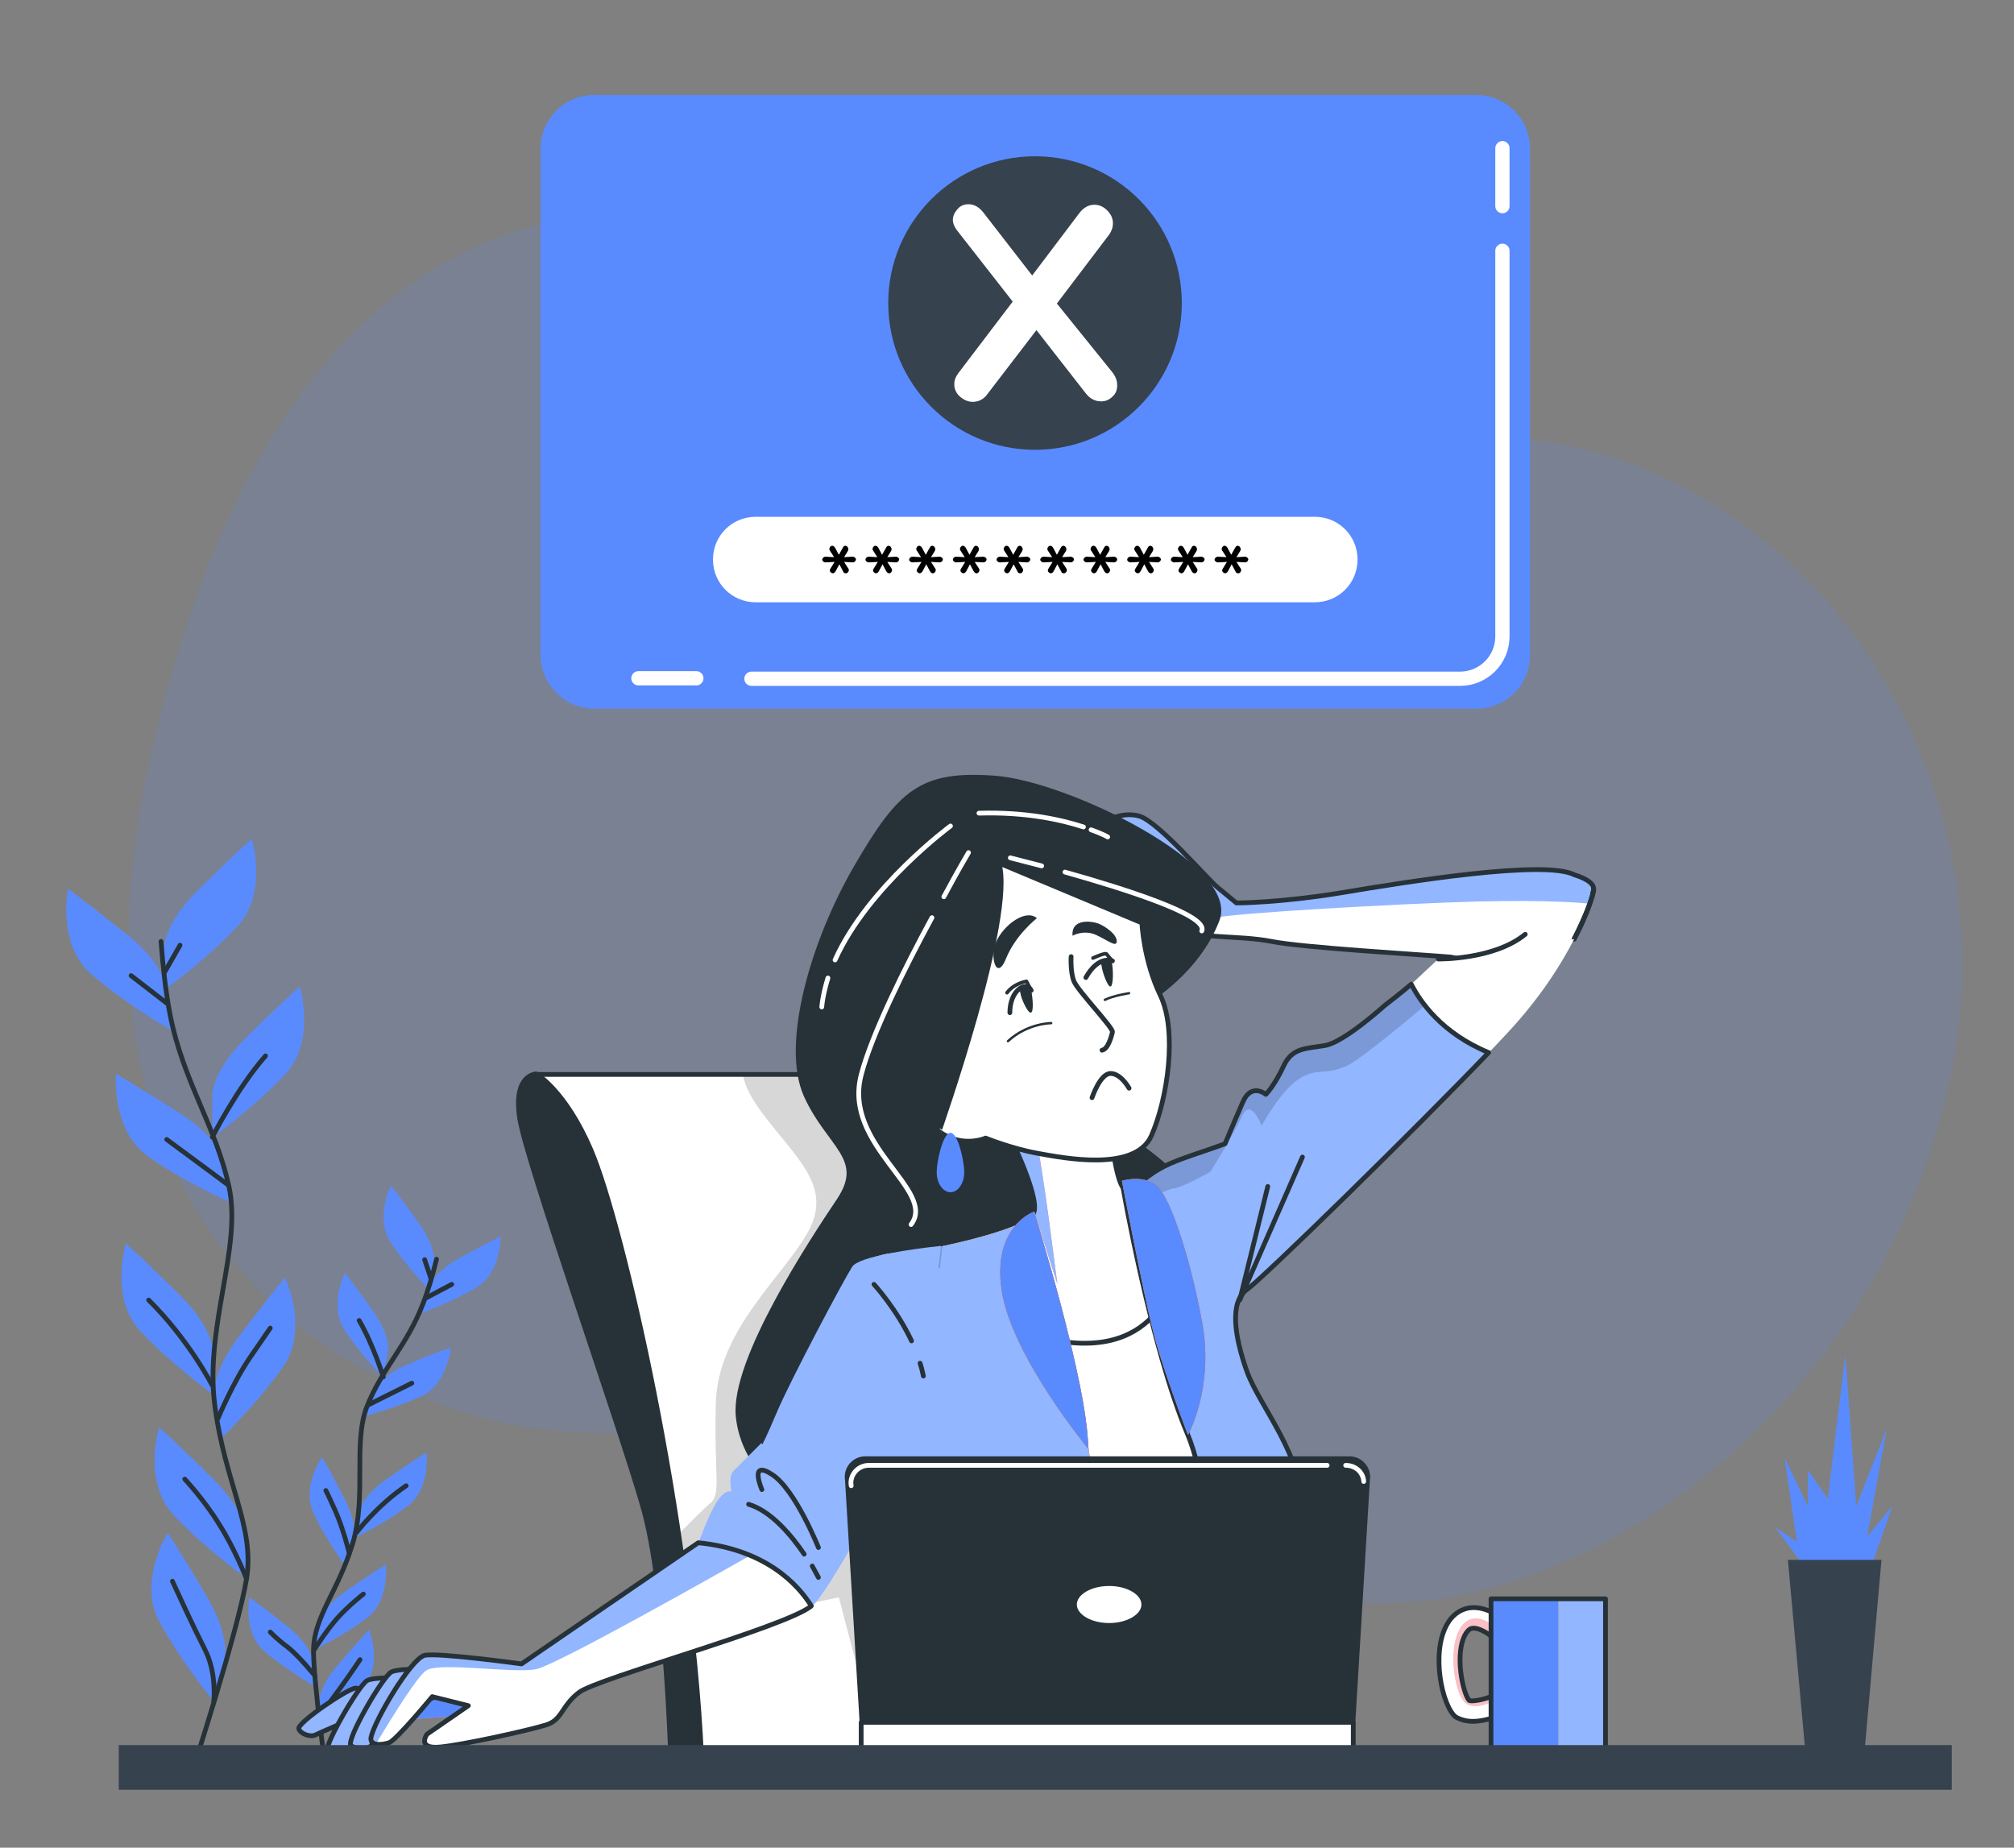 <?xml version="1.0" encoding="utf-8"?>
<!-- Generator: Adobe Illustrator 23.0.1, SVG Export Plug-In . SVG Version: 6.00 Build 0)  -->
<svg version="1.1" id="Layer_1" xmlns="http://www.w3.org/2000/svg" xmlns:xlink="http://www.w3.org/1999/xlink" x="0px" y="0px"
	 viewBox="0 0 424 389" style="enable-background:new 0 0 424 389;" xml:space="preserve">
<rect x="0" y="0" width="424" height="389" fill="#808080" stroke="none"/>
<style type="text/css">
	.st0{opacity:0.7;}
	.st1{opacity:0.2;fill:#598BFF;}
	.st2{fill:#598BFF;}
	.st3{fill:none;stroke:#263238;stroke-linecap:round;stroke-linejoin:round;stroke-miterlimit:10;}
	.st4{fill:#36424E;}
	.st5{fill:#FFFFFF;}
	.st6{clip-path:url(#SVGID_2_);fill:#92B6FF;}
	.st7{fill:none;}
	.st8{opacity:0.16;clip-path:url(#SVGID_4_);enable-background:new    ;}
	.st9{fill:#263238;stroke:#263238;stroke-linecap:round;stroke-linejoin:round;stroke-miterlimit:10;}
	.st10{fill:none;stroke:#FFFFFF;stroke-linecap:round;stroke-linejoin:round;stroke-miterlimit:10;}
	.st11{fill:#C6FF00;}
	.st12{opacity:0.5;}
	.st13{fill:#FFFFFF;stroke:#263238;stroke-linecap:round;stroke-linejoin:round;stroke-miterlimit:10;}
	.st14{clip-path:url(#SVGID_6_);fill:#F2818A;}
	.st15{clip-path:url(#SVGID_8_);fill:#92B6FF;}
	.st16{fill:#92B6FF;}
	.st17{opacity:0.16;clip-path:url(#SVGID_10_);enable-background:new    ;}
	.st18{fill:#ED6F2D;}
	.st19{opacity:0.16;clip-path:url(#SVGID_12_);fill:#ED6F2D;enable-background:new    ;}
	.st20{fill:#F99746;}
	.st21{opacity:0.16;clip-path:url(#SVGID_16_);fill:#F99746;enable-background:new    ;}
	.st22{opacity:0.16;clip-path:url(#SVGID_19_);fill:#ED6F2D;enable-background:new    ;}
	.st23{fill:#F2818A;}
	.st24{clip-path:url(#SVGID_21_);fill:#F2818A;}
	.st25{clip-path:url(#SVGID_23_);fill:#F2818A;}
	.st26{clip-path:url(#SVGID_25_);fill:#F2818A;}
	.st27{clip-path:url(#SVGID_27_);fill:#F2818A;}
	.st28{opacity:0.16;enable-background:new    ;}
	.st29{clip-path:url(#SVGID_30_);fill:#F2818A;}
	.st30{clip-path:url(#SVGID_32_);fill:#92B6FF;}
	.st31{display:none;clip-path:url(#SVGID_34_);fill:#C6FF00;}
	.st32{opacity:0.5;clip-path:url(#SVGID_36_);fill:#FFFFFF;enable-background:new    ;}
	.st33{fill:none;stroke:#263238;stroke-width:0.5;stroke-linecap:round;stroke-linejoin:round;stroke-miterlimit:10;}
	.st34{fill:#263238;}
	.st35{fill:none;stroke:#263238;stroke-width:0.75;stroke-linecap:round;stroke-linejoin:round;stroke-miterlimit:10;}
	.st36{clip-path:url(#SVGID_38_);fill:#F2818A;}
	.st37{opacity:0.5;clip-path:url(#SVGID_41_);fill:#FFFFFF;enable-background:new    ;}
	.st38{clip-path:url(#SVGID_43_);fill:#F99746;}
	.st39{clip-path:url(#SVGID_45_);fill:#92B6FF;}
	.st40{fill:none;stroke:#FFFFFF;stroke-width:3;stroke-linecap:round;stroke-linejoin:round;stroke-miterlimit:10;}
</style>
<g>
	<g id="Background_Simple" class="st0">
		<path class="st1" d="M27.4,208.8c-2-26.6,4.2-54.3,12.5-79C52.1,93,76,55.3,116.2,46.6c23.2-5,46.8,0.4,66.6,12.9
			c19.1,12.1,34,27.7,57.5,30.7c23.8,3.1,48.2,1.8,72.1,1.8c61.4,0,111.3,64.5,98.8,131.8C398.7,291,340,337.6,290.1,337.6
			c-44.8,0-81.7-26.9-124.2-34.1c-21.1-3.6-42.3,0.7-63.2-4.7c-24.3-6.2-47.1-21.1-60.5-42.6C33.1,241.6,28.6,225.4,27.4,208.8z"/>
	</g>
	<path class="st2" d="M34.6,199.4c0,0,0-5,7-11.9c7-7,11.4-10.9,11.4-10.9s3.5,11.4-3,18.4s-15.4,13.4-15.4,13.4V199.4z"/>
	<path class="st2" d="M44.7,230.5c0,0,0-5,7-11.9c7-7,11.4-10.9,11.4-10.9s3.5,11.4-3,18.4s-15.4,13.4-15.4,13.4
		S44.7,230.5,44.7,230.5z"/>
	<path class="st2" d="M35,207.9c0,0-0.5-4.9-8.2-11.1c-7.7-6.2-12.5-9.7-12.5-9.7s-2.3,11.7,4.9,18S36,216.8,36,216.8L35,207.9z"/>
	<path class="st2" d="M47.2,244.6c0,0-1-4.9-9.3-10.2s-13.5-8.3-13.5-8.3s-1,11.9,6.8,17.4s17.9,9.9,17.9,9.9L47.2,244.6z"/>
	<path class="st2" d="M44.9,284.6c0,0,0-5-7-11.9c-7-7-11.4-10.9-11.4-10.9s-3.5,11.4,3,18.4s15.4,13.4,15.4,13.4V284.6z"/>
	<path class="st2" d="M45,294.3c0,0-0.7-4.9,5.2-12.8S60,269,60,269s5.1,10.8-0.3,18.6c-5.4,7.8-13.4,15.5-13.4,15.5L45,294.3z"/>
	<path class="st2" d="M51.9,323.3c0,0,0-5-7-11.9c-7-7-11.4-10.9-11.4-10.9s-3.5,11.4,3,18.4s15.4,13.4,15.4,13.4V323.3z"/>
	<path class="st2" d="M47.3,349.5c0,0,1.3-4.8-3.7-13.3s-8.3-13.5-8.3-13.5s-6.3,10.2-1.8,18.6S45,358.2,45,358.2L47.3,349.5z"/>
	<path class="st3" d="M33.9,198.2c0.4,5.3,1,10.8,1.9,15.4c2.8,14.2,9.6,23.4,12.4,36.2c2.8,12.8-5.1,29.4-3,45.9s8.5,25.7,6.7,36.7
		s-11.5,40.8-11.5,40.8"/>
	<line class="st3" x1="35.1" y1="211.2" x2="27.6" y2="205.4"/>
	<line class="st3" x1="34.7" y1="204.6" x2="37.9" y2="199"/>
	<path class="st3" d="M47.8,249.3c0,0-6.3-4.7-12.7-9.4"/>
	<path class="st3" d="M44.7,239.4c0,0,5.2-10.3,11.2-17.1"/>
	<path class="st3" d="M44.7,291.7c0,0-4.9-9.6-13.4-18"/>
	<path class="st3" d="M45.9,298.6c0,0,3.1-7.5,6.8-12.9s4.2-6.1,4.2-6.1"/>
	<path class="st3" d="M51.9,332.4c0,0-2.5-6.4-5.7-11.4c-3.1-5.1-7.3-9.6-7.3-9.6"/>
	<path class="st3" d="M45,358.2c0,0,0.7-6-1.9-11c-2.6-5.1-5.6-11.7-6.8-14.3"/>
	<path class="st2" d="M91.4,265.9c0,0,0.5-3.1-3.1-8.2s-6-8.1-6-8.1s-3.4,6.8-0.1,11.9s8.2,10.1,8.2,10.1L91.4,265.9z"/>
	<path class="st2" d="M81.7,284.3c0,0,0.5-3.1-3.1-8.2s-6-8.1-6-8.1s-3.4,6.8-0.1,11.9s8.2,10.1,8.2,10.1L81.7,284.3z"/>
	<path class="st2" d="M90.2,271.1c0,0,0.9-3,6.3-6.1c5.5-3,8.9-4.7,8.9-4.7s0.1,7.6-5,10.7c-5.2,3.1-11.8,5.5-11.8,5.5L90.2,271.1z"
		/>
	<path class="st2" d="M78.6,292.8c0,0,1.2-2.9,6.9-5.4c5.8-2.5,9.4-3.7,9.4-3.7s-0.7,7.6-6.1,10.2c-5.5,2.6-12.3,4.3-12.3,4.3
		L78.6,292.8z"/>
	<path class="st2" d="M75.7,318.1c0,0,0.5-3.1,5.7-6.7c5.1-3.6,8.4-5.6,8.4-5.6s0.9,7.6-3.9,11.2c-4.8,3.7-11.1,6.7-11.1,6.7
		L75.7,318.1z"/>
	<path class="st2" d="M74.5,324.3c0,0,1-3-1.9-8.6c-2.8-5.6-4.8-8.9-4.8-8.9s-4.4,6.2-1.8,11.7c2.5,5.5,6.7,11.2,6.7,11.2
		L74.5,324.3z"/>
	<path class="st2" d="M65.8,349.4c0,0-0.4-3.1-5.3-7s-8-6.1-8-6.1s-1.4,7.5,3.2,11.4s10.7,7.4,10.7,7.4L65.8,349.4z"/>
	<path class="st2" d="M67.1,341.7c0,0,0.5-3.1,5.7-6.7c5.1-3.6,8.4-5.6,8.4-5.6s0.9,7.6-3.9,11.2c-4.8,3.7-11.1,6.7-11.1,6.7
		L67.1,341.7z"/>
	<path class="st2" d="M67.2,358.6c0,0-0.3-3.2,3.8-7.9c4-4.8,6.7-7.6,6.7-7.6s2.8,7.1-0.9,11.8s-9.1,9.3-9.1,9.3L67.2,358.6z"/>
	<path class="st3" d="M91.9,265.1c-0.8,3.3-1.8,6.7-2.9,9.5c-3.3,8.6-8.6,13.6-11.7,21.4s0,19-3.1,29.1s-8.1,15.2-8.2,22.3
		c0,7.1,2.8,26.8,2.8,26.8"/>
	<line class="st3" x1="89.8" y1="273.2" x2="95.1" y2="270.4"/>
	<line class="st3" x1="90.7" y1="269.1" x2="89.4" y2="265.2"/>
	<path class="st3" d="M77.7,295.7c0,0,4.5-2.3,9-4.5"/>
	<path class="st3" d="M80.7,289.9c0,0-2.2-7-5.1-11.9"/>
	<path class="st3" d="M75.1,322.6c0,0,4.1-5.5,10.4-9.8"/>
	<path class="st3" d="M73.5,326.9c0,0-1.2-5-2.9-8.8c-1.7-3.8-2-4.3-2-4.3"/>
	<path class="st3" d="M66.3,352.8c0,0-3.5-4.3-5.7-6c-2.2-1.6-3.7-3.2-3.7-3.2"/>
	<path class="st3" d="M66.1,347.4c0,0,2.3-3.7,4.8-6.6c2.5-2.8,5.6-5.2,5.6-5.2"/>
	<path class="st3" d="M67.6,364.3c0,0,0.2-3.8,2.4-6.7c2.2-2.9,4.8-6.7,5.8-8.2"/>
	<polygon class="st2" points="393.1,332.2 398.4,317.1 393.1,323.5 397.2,300.8 390.8,317.1 388.5,285.3 384.8,315.5 380.6,309.5 
		380.6,317.1 375.7,306.9 378.3,324.6 373.8,321.6 381,331.4 	"/>
	<polygon class="st4" points="376.4,328.4 396.1,328.4 392.6,368 380,368 	"/>
	<g>
		<path id="XMLID_34_" class="st5" d="M331.4,197.7c2.9-5.6,4.1-9.6,4.1-10.6c0-1.8-4-2.9-4-2.9c-6.2-3.3-35.6,1.5-48.8,3.7
			c-13.2,2.2-22.4,2.2-22.4,2.2s-1.8-1.5-4-3.3c-2.2-1.8-12.5-13.9-16.5-15s-7.7,1.5-7.7,1.5s-6.6,4-5.5,4.8
			c1.1,0.7,17.2,14.7,21.3,17.2s12.5,1.5,19.8,2.9c6.3,1.3,31.9,2.8,37.8,3.3c0,0,5.9,1.8,13.2-1.1"/>
	</g>
	<g>
		<g>
			<defs>
				<path id="SVGID_1_" d="M331.4,197.7c2.9-5.6,4.1-9.6,4.1-10.6c0-1.8-4-2.9-4-2.9c-6.2-3.3-35.6,1.5-48.8,3.7
					c-13.2,2.2-22.4,2.2-22.4,2.2s-1.8-1.5-4-3.3c-2.2-1.8-12.5-13.9-16.5-15s-7.7,1.5-7.7,1.5s-6.6,4-5.5,4.8
					c1.1,0.7,17.2,14.7,21.3,17.2s12.5,1.5,19.8,2.9c6.3,1.3,31.9,2.8,37.8,3.3c0,0,5.9,1.8,13.2-1.1"/>
			</defs>
			<clipPath id="SVGID_2_">
				<use xlink:href="#SVGID_1_"  style="overflow:visible;"/>
			</clipPath>
			<path class="st6" d="M232,173.2c0,0,3.7-2.6,7.7-1.5s14.3,13.2,16.5,15s4,3.3,4,3.3s9.2,0,22.4-2.2c13.2-2.2,42.6-7,48.8-3.7
				c0,0,4,1.1,4,2.9c0,0.4-0.3,1.5-0.8,3c-0.3,0.1-0.5,0.2-0.5,0.2s-7.3-0.8-23.1-0.4c-15.8,0.4-52.4,2.5-54.8,3.4
				c-1.1,0.4-8.1-1.2-16-4c-6-4.9-13.1-11-13.8-11.4C225.4,177.3,232,173.2,232,173.2z"/>
		</g>
	</g>
	<path class="st7" d="M331.4,197.7c2.9-5.6,4.1-9.6,4.1-10.6c0-1.8-4-2.9-4-2.9c-6.2-3.3-35.6,1.5-48.8,3.7
		c-13.2,2.2-22.4,2.2-22.4,2.2s-1.8-1.5-4-3.3c-2.2-1.8-12.5-13.9-16.5-15s-7.7,1.5-7.7,1.5s-6.6,4-5.5,4.8
		c1.1,0.7,17.2,14.7,21.3,17.2s12.5,1.5,19.8,2.9c6.3,1.3,31.9,2.8,37.8,3.3c0,0,5.9,1.8,13.2-1.1"/>
	<g>
		<path id="XMLID_1_" class="st3" d="M331.4,197.7c2.9-5.6,4.1-9.6,4.1-10.6c0-1.8-4-2.9-4-2.9c-6.2-3.3-35.6,1.5-48.8,3.7
			c-13.2,2.2-22.4,2.2-22.4,2.2s-1.8-1.5-4-3.3c-2.2-1.8-12.5-13.9-16.5-15s-7.7,1.5-7.7,1.5s-6.6,4-5.5,4.8
			c1.1,0.7,17.2,14.7,21.3,17.2s12.5,1.5,19.8,2.9c6.3,1.3,31.9,2.8,37.8,3.3c0,0,5.9,1.8,13.2-1.1"/>
	</g>
	<g>
		<g>
			<path id="XMLID_33_" class="st5" d="M186.4,230.4c-1.3-2.6-4-4.2-6.9-4.2h-66.7c0,0-4.8,0-3.4,9.2s21.2,65.1,26,82
				s5.8,52.6,5.8,52.6h80C221.3,369.9,214.9,284.7,186.4,230.4z"/>
		</g>
		<g>
			<g>
				<defs>
					<path id="SVGID_3_" d="M186.4,230.4c-1.3-2.6-4-4.2-6.9-4.2h-66.7c0,0-4.8,0-3.4,9.2s21.2,65.1,26,82s5.8,52.6,5.8,52.6h80
						C221.3,369.9,214.9,284.7,186.4,230.4z"/>
				</defs>
				<clipPath id="SVGID_4_">
					<use xlink:href="#SVGID_3_"  style="overflow:visible;"/>
				</clipPath>
				<path class="st8" d="M156.4,226.2h23.1c2.9,0,5.6,1.6,6.9,4.2c28.5,54.3,34.9,139.5,34.9,139.5h-35.9l-8.8-33.6l-36.9,7.6
					c-0.3-2.8-0.6-5.7-0.9-8.5l0.8-9c0,0,7.6-8,9.9-9.9c2.4-2,0.8-5.6,1.2-21.1s14.3-26.7,19.5-36.2c5.2-9.6-2.8-15.5-9.9-25.1
					C157.7,230.6,156.7,228.1,156.4,226.2z"/>
			</g>
		</g>
		<g>
			<path id="XMLID_2_" class="st3" d="M186.4,230.4c-1.3-2.6-4-4.2-6.9-4.2h-66.7c0,0-4.8,0-3.4,9.2s21.2,65.1,26,82
				s5.8,52.6,5.8,52.6h80C221.3,369.9,214.9,284.7,186.4,230.4z"/>
		</g>
	</g>
	<path class="st9" d="M124.4,242.1c6.7,15.7,21,78,23.3,127.8h-6.4c0,0-1-35.7-5.8-52.6s-24.6-72.8-26-82s3.4-9.2,3.4-9.2
		S119,229.5,124.4,242.1z"/>
	<g>
		<path class="st9" d="M241.6,210.7c0,0,10.6-6.2,14.7-17.2c4-11-31.6-28.6-47-29.7c-15.4-1.1-19.8,2.9-29,18.7
			s-15.4,37.4-10.6,48.1c4.8,10.6,12.8,13.2,7,22c-5.9,8.8-22.4,33.8-21.3,45.5s12.5,22,29,23.1s38.5-8.8,56.9-24.9
			c18.3-16.1,13.6-40,7-47.7s-16.5-10.6-17.2-18.3C230.2,222.4,241.6,210.7,241.6,210.7z"/>
		<g>
			<path class="st10" d="M196.2,193.2c-5.7,10.5-12.7,24.6-14.9,33.1c-3.9,14.9,16,24.3,10.5,31.5"/>
			<path class="st10" d="M203.9,179.5c0,0-2.2,3.7-5.2,9.3"/>
			<path class="st10" d="M174.3,205.9c-0.6,2-1.1,4-1.3,6.1"/>
			<path class="st10" d="M200.1,173.9c0,0-17.4,12.8-24.3,28.2"/>
			<path class="st10" d="M224.2,183.6c12.4,3.5,30.3,9.1,28.8,12.4"/>
			<path class="st10" d="M212.7,180.6c0,0,2.7,0.7,6.6,1.7"/>
			<path class="st10" d="M228.1,174.1c-4.6-1.5-12.1-3.2-22-2.9"/>
			<path class="st10" d="M233.2,176.2c0,0-1.2-0.7-3.5-1.5"/>
		</g>
	</g>
	<g>
		<path class="st11" d="M258.3,240.6c-1.8,3.2-3.7,6.1-3.7,6.1s-6.2,3.5-7.7,3.5s-10.8,5-10.8,5s-7.7-1.9-5-8.5
			c0.5-1.2,1.6-2.8,3.2-4.6c0.5,2.9,1.2,6.7,2.1,7.8c1.5,1.8,3.7-1.8,8.8-4.4C248.6,243.8,254,242.3,258.3,240.6z"/>
		<path class="st11" d="M277.2,225.8c11.3-10.5,25.7-23.9,25.7-23.9l8.3-1.2l1,0.6c0,0-23.5,20.8-28.5,23.1
			C280.5,225.8,278.9,225.6,277.2,225.8z"/>
		<path class="st11" d="M265.3,236.7c0.3-0.2,0.6-0.5,0.9-0.8c-0.5,0.8-0.7,1.2-0.7,1.2S265.4,236.9,265.3,236.7z"/>
	</g>
	<g class="st12">
		<path class="st5" d="M258.3,240.6c-1.8,3.2-3.7,6.1-3.7,6.1s-6.2,3.5-7.7,3.5s-10.8,5-10.8,5s-7.7-1.9-5-8.5
			c0.5-1.2,1.6-2.8,3.2-4.6c0.5,2.9,1.2,6.7,2.1,7.8c1.5,1.8,3.7-1.8,8.8-4.4C248.6,243.8,254,242.3,258.3,240.6z"/>
		<path class="st5" d="M277.2,225.8c11.3-10.5,25.7-23.9,25.7-23.9l8.3-1.2l1,0.6c0,0-23.5,20.8-28.5,23.1
			C280.5,225.8,278.9,225.6,277.2,225.8z"/>
		<path class="st5" d="M265.3,236.7c0.3-0.2,0.6-0.5,0.9-0.8c-0.5,0.8-0.7,1.2-0.7,1.2S265.4,236.9,265.3,236.7z"/>
	</g>
	<path class="st13" d="M335.5,187.2c0,0.1,0,0.1,0,0.2C335.5,187.3,335.5,187.2,335.5,187.2z"/>
	<path class="st13" d="M331.4,197.7c2.4-4.5,3.6-8.1,4-9.7C335,189.7,333.7,193.2,331.4,197.7z"/>
	<path class="st13" d="M335.5,187.4c0,0.1,0,0.1,0,0.2C335.5,187.6,335.5,187.5,335.5,187.4z"/>
	<path class="st13" d="M335.4,187.7c0,0.1,0,0.2-0.1,0.3C335.4,187.9,335.4,187.8,335.4,187.7z"/>
	<path class="st5" d="M331.4,197.7c-2.8,5.5-7.3,12.5-13.8,19.5c-13.2,14.3-51.4,51.7-55,54.3c-3.7,2.6-2.6,9.9,0,17.2
		c2.6,7.3,12.1,18,11.7,29.7s-4,29.7-3.7,33.4c0.4,3.7,9.5,16.1,9.5,16.1h-94.7c0,0,11.8-15,11.8-20.1s-16.2-70.9-16.9-75.6
		c-0.7-4.8,2.2-8.1,8.1-8.4c5.9-0.4,28.3-5.1,29.4-8.8c1.1-3.7-5.9-17.6-5.9-17.6l22,1.1c0,0,1.1,9.5,2.6,11.4
		c1.5,1.8,3.7-1.8,8.8-4.4c5.1-2.6,15-4.8,18.7-7.7c3.7-2.9,38.9-36,38.9-36"/>
	<path class="st3" d="M302.8,201.9c0,0,11.7,0.2,18.3-5.2"/>
	<g>
		<path id="XMLID_31_" class="st5" d="M217.7,255.1c1.1-3.7-5.9-17.6-5.9-17.6l22,1.1c0,0,1.1,9.5,2.6,11.4c1.5,1.8,3.7-1.8,8.8-4.4
			c0.4-0.2,0.8-0.4,1.3-0.6l1.3,20.9c0,0-1.9,20.3-25.1,16.4c-9.4-1.6-19.4-9.9-28-19.3C203.6,261.3,216.9,257.9,217.7,255.1z"/>
	</g>
	<g>
		<g>
			<defs>
				<path id="SVGID_5_" d="M217.7,255.1c1.1-3.7-5.9-17.6-5.9-17.6l22,1.1c0,0,1.1,9.5,2.6,11.4c1.5,1.8,3.7-1.8,8.8-4.4
					c0.4-0.2,0.8-0.4,1.3-0.6l1.3,20.9c0,0-1.9,20.3-25.1,16.4c-9.4-1.6-19.4-9.9-28-19.3C203.6,261.3,216.9,257.9,217.7,255.1z"/>
			</defs>
			<clipPath id="SVGID_6_">
				<use xlink:href="#SVGID_5_"  style="overflow:visible;"/>
			</clipPath>
			<path class="st14" d="M218.3,240.2c0,0,1.3,7.5,2.4,15.7c1.1,8.3,1.9,14.4,1.9,14.4l-4.9-15.3l-5.5-16.2
				C212.2,238.9,217.5,238.9,218.3,240.2z"/>
		</g>
	</g>
	<g>
		<g>
			<defs>
				<path id="SVGID_7_" d="M217.7,255.1c1.1-3.7-5.9-17.6-5.9-17.6l22,1.1c0,0,1.1,9.5,2.6,11.4c1.5,1.8,3.7-1.8,8.8-4.4
					c0.4-0.2,0.8-0.4,1.3-0.6l1.3,20.9c0,0-1.9,20.3-25.1,16.4c-9.4-1.6-19.4-9.9-28-19.3C203.6,261.3,216.9,257.9,217.7,255.1z"/>
			</defs>
			<clipPath id="SVGID_8_">
				<use xlink:href="#SVGID_7_"  style="overflow:visible;"/>
			</clipPath>
			<path class="st15" d="M218.3,240.2c0,0,1.3,7.5,2.4,15.7c1.1,8.3,1.9,14.4,1.9,14.4l-4.9-15.3l-5.5-16.2
				C212.2,238.9,217.5,238.9,218.3,240.2z"/>
		</g>
	</g>
	<g>
		<path id="XMLID_3_" class="st3" d="M217.7,255.1c1.1-3.7-5.9-17.6-5.9-17.6l22,1.1c0,0,1.1,9.5,2.6,11.4c1.5,1.8,3.7-1.8,8.8-4.4
			c0.4-0.2,0.8-0.4,1.3-0.6l1.3,20.9c0,0-1.9,20.3-25.1,16.4c-9.4-1.6-19.4-9.9-28-19.3C203.6,261.3,216.9,257.9,217.7,255.1z"/>
	</g>
	<g>
		<path id="XMLID_30_" class="st16" d="M236.4,249.9c1.5,1.8,3.7-1.8,8.8-4.4c3.2-1.6,8.4-3.1,12.7-4.7c1.2-2.9,2.8-6.6,3.8-8.9
			c1.8-4,4.8-1.5,4.8-1.5s1.8-1.8,3.7-5.9c1.8-4,4.8-3.7,8.8-4.4s12.5-8.4,12.5-8.4s3.9-3,5.6-4.5c1.9,3.7,6.4,10.3,16.3,14.4
			c-15.7,16.4-47.5,47.5-50.9,49.9c-3.7,2.6-2.6,9.9,0,17.2c2.6,7.3,12.1,18,11.7,29.7s-4,29.7-3.7,33.4c0.3,3.3,7.6,13.5,9.2,15.7
			l-3.7,0.4h-19.4c0.1-9.8,0.1-50-6.6-66C242.3,283.7,236.4,249.9,236.4,249.9z"/>
	</g>
	<g>
		<g>
			<defs>
				<path id="SVGID_9_" d="M236.4,249.9c1.5,1.8,3.7-1.8,8.8-4.4c3.2-1.6,8.4-3.1,12.7-4.7c1.2-2.9,2.8-6.6,3.8-8.9
					c1.8-4,4.8-1.5,4.8-1.5s1.8-1.8,3.7-5.9c1.8-4,4.8-3.7,8.8-4.4s12.5-8.4,12.5-8.4s3.9-3,5.6-4.5c1.9,3.7,6.4,10.3,16.3,14.4
					c-15.7,16.4-47.5,47.5-50.9,49.9c-3.7,2.6-2.6,9.9,0,17.2c2.6,7.3,12.1,18,11.7,29.7s-4,29.7-3.7,33.4
					c0.3,3.3,7.6,13.5,9.2,15.7l-3.7,0.4h-19.4c0.1-9.8,0.1-50-6.6-66C242.3,283.7,236.4,249.9,236.4,249.9z"/>
			</defs>
			<clipPath id="SVGID_10_">
				<use xlink:href="#SVGID_9_"  style="overflow:visible;"/>
			</clipPath>
			<path class="st17" d="M245.2,245.5c3.2-1.6,8.4-3.1,12.7-4.7c1.2-2.9,2.8-6.6,3.8-8.9c1.8-4,4.8-1.5,4.8-1.5s1.8-1.8,3.7-5.9
				c1.8-4,4.8-3.7,8.8-4.4s12.5-8.4,12.5-8.4s3.9-3,5.6-4.5c0.6,1.2,1.6,2.8,2.9,4.5c-6.6,5.5-13.8,11.4-16.3,12.6
				c-5,2.3-6.2,0.4-10,2.7c-3.9,2.3-8.1,10-8.1,10s-2.3-6.2-4.2-1.9c-1.9,4.2-6.6,11.6-6.6,11.6s-6.2,3.5-7.7,3.5
				c-1.2,0-7.1,3.1-9.7,4.4c-0.6-2.9-0.9-4.7-0.9-4.7C237.9,251.8,240.1,248.1,245.2,245.5z"/>
		</g>
	</g>
	<g>
		<path id="XMLID_4_" class="st3" d="M236.4,249.9c1.5,1.8,3.7-1.8,8.8-4.4c3.2-1.6,8.4-3.1,12.7-4.7c1.2-2.9,2.8-6.6,3.8-8.9
			c1.8-4,4.8-1.5,4.8-1.5s1.8-1.8,3.7-5.9c1.8-4,4.8-3.7,8.8-4.4s12.5-8.4,12.5-8.4s3.9-3,5.6-4.5c1.9,3.7,6.4,10.3,16.3,14.4
			c-15.7,16.4-47.5,47.5-50.9,49.9c-3.7,2.6-2.6,9.9,0,17.2c2.6,7.3,12.1,18,11.7,29.7s-4,29.7-3.7,33.4c0.3,3.3,7.6,13.5,9.2,15.7
			l-3.7,0.4h-19.4c0.1-9.8,0.1-50-6.6-66C242.3,283.7,236.4,249.9,236.4,249.9z"/>
	</g>
	<g>
		<g>
			<path id="XMLID_29_" class="st18" d="M236.2,248.6c0,0,4.6-1.4,7.4,1.1c2.8,2.5,7,15.1,9.5,28.8c2.5,13.7-3,23.6-3,23.6
				s-5.8-15.1-7.5-22.5C240.7,272.2,236.2,248.6,236.2,248.6z"/>
		</g>
		<g>
			<g>
				<path id="SVGID_13_" class="st18" d="M236.2,248.6c0,0,4.6-1.4,7.4,1.1c2.8,2.5,7,15.1,9.5,28.8c2.5,13.7-3,23.6-3,23.6
					s-5.8-15.1-7.5-22.5C240.7,272.2,236.2,248.6,236.2,248.6z"/>
			</g>
			<g>
				<defs>
					<path id="SVGID_11_" d="M236.2,248.6c0,0,4.6-1.4,7.4,1.1c2.8,2.5,7,15.1,9.5,28.8c2.5,13.7-3,23.6-3,23.6s-5.8-15.1-7.5-22.5
						C240.7,272.2,236.2,248.6,236.2,248.6z"/>
				</defs>
				<clipPath id="SVGID_12_">
					<use xlink:href="#SVGID_11_"  style="overflow:visible;"/>
				</clipPath>
				<path class="st19" d="M244.9,250.9c0,0-3.3-0.8-4.7-0.3s-3.2,1.9-3.2,1.9l-0.9-3.8c0,0,2.2-1.2,4.4-0.7
					C242.9,248.4,244.9,250.9,244.9,250.9z"/>
			</g>
		</g>
		<g>
			<path id="XMLID_5_" class="st2" d="M236.2,248.6c0,0,4.6-1.4,7.4,1.1c2.8,2.5,7,15.1,9.5,28.8c2.5,13.7-3,23.6-3,23.6
				s-5.8-15.1-7.5-22.5C240.7,272.2,236.2,248.6,236.2,248.6z"/>
		</g>
	</g>
	<polyline class="st3" points="266.9,249.8 261,273.7 274.2,243.6 	"/>
	<g>
		<g>
			<path id="XMLID_28_" class="st20" d="M228.2,368.1h-42.8c0,0,11.8-15,11.8-20.1s-16.2-70.9-16.9-75.6c-0.7-4.8,2.2-8.1,8.1-8.4
				c5.9-0.4,28.3-5.1,29.4-8.8c0,0,8.4,29.7,11.4,49.9C231.6,322.3,229,358.2,228.2,368.1z"/>
		</g>
		<g>
			<g>
				<path id="SVGID_15_" class="st20" d="M228.2,368.1h-42.8c0,0,11.8-15,11.8-20.1s-16.2-70.9-16.9-75.6c-0.7-4.8,2.2-8.1,8.1-8.4
					c5.9-0.4,28.3-5.1,29.4-8.8c0,0,8.4,29.7,11.4,49.9C231.6,322.3,229,358.2,228.2,368.1z"/>
			</g>
			<g>
				<defs>
					<path id="SVGID_14_" d="M228.2,368.1h-42.8c0,0,11.8-15,11.8-20.1s-16.2-70.9-16.9-75.6c-0.7-4.8,2.2-8.1,8.1-8.4
						c5.9-0.4,28.3-5.1,29.4-8.8c0,0,8.4,29.7,11.4,49.9C231.6,322.3,229,358.2,228.2,368.1z"/>
				</defs>
				<clipPath id="SVGID_16_">
					<use xlink:href="#SVGID_14_"  style="overflow:visible;"/>
				</clipPath>
				<path class="st21" d="M188.4,263.9c4.8-0.3,20.7-3.6,26.9-6.7l-2.2,5.2c0,0-5.6,3.2-13.1,4.5s-14.4,1.1-18.9,7.7
					c-0.1,0.1-0.1,0.2-0.2,0.3c-0.3-1.3-0.5-2.2-0.5-2.6C179.6,267.5,182.5,264.2,188.4,263.9z"/>
			</g>
		</g>
		<g>
			<path id="XMLID_6_" class="st16" d="M228.2,368.1h-42.8c0,0,11.8-15,11.8-20.1s-16.2-70.9-16.9-75.6c-0.7-4.8,2.2-8.1,8.1-8.4
				c5.9-0.4,28.3-5.1,29.4-8.8c0,0,8.4,29.7,11.4,49.9C231.6,322.3,229,358.2,228.2,368.1z"/>
		</g>
	</g>
	<g>
		<g>
			<path id="XMLID_27_" class="st18" d="M217.7,255.1c0,0,11.3,36,11.4,49.9c0,0-16.1-19.5-18.2-33.2
				C208.8,258.1,217.7,255.1,217.7,255.1z"/>
		</g>
		<g>
			<g>
				<path id="SVGID_17_" class="st18" d="M217.7,255.1c0,0,11.3,36,11.4,49.9c0,0-16.1-19.5-18.2-33.2
					C208.8,258.1,217.7,255.1,217.7,255.1z"/>
			</g>
			<g>
				<defs>
					<path id="SVGID_18_" d="M217.7,255.1c0,0,11.3,36,11.4,49.9c0,0-16.1-19.5-18.2-33.2C208.8,258.1,217.7,255.1,217.7,255.1z"/>
				</defs>
				<clipPath id="SVGID_19_">
					<use xlink:href="#SVGID_18_"  style="overflow:visible;"/>
				</clipPath>
				<path class="st22" d="M219.7,259.7c0,0-5.1-0.5-8.8,4.3c0,0,2.2-6.5,6.8-8.9L219.7,259.7z"/>
			</g>
		</g>
		<g>
			<path id="XMLID_7_" class="st2" d="M217.7,255.1c0,0,11.3,36,11.4,49.9c0,0-16.1-19.5-18.2-33.2
				C208.8,258.1,217.7,255.1,217.7,255.1z"/>
		</g>
	</g>
	<g>
		<path id="XMLID_26_" class="st23" d="M96.9,361.3c0,0-8.3,0.3-13.7,1.1c-5.4,0.8-10.9,0.9-10.9,0.9s3-6.1,6.2-7.8
			c3.2-1.7,9-4.8,13.9-4.1c4.9,0.7,11.8,5.5,11.2,7.1C103,360.2,100.3,360.8,96.9,361.3z"/>
	</g>
	<g>
		<g>
			<defs>
				<path id="SVGID_20_" d="M96.9,361.3c0,0-8.3,0.3-13.7,1.1c-5.4,0.8-10.9,0.9-10.9,0.9s3-6.1,6.2-7.8c3.2-1.7,9-4.8,13.9-4.1
					c4.9,0.7,11.8,5.5,11.2,7.1C103,360.2,100.3,360.8,96.9,361.3z"/>
			</defs>
			<clipPath id="SVGID_21_">
				<use xlink:href="#SVGID_20_"  style="overflow:visible;"/>
			</clipPath>
			<path class="st24" d="M96.9,361.3c0,0-8.3,0.3-13.7,1.1c-5.4,0.8-10.9,0.9-10.9,0.9s3-6.1,6.2-7.8c3.2-1.7,9-4.8,13.9-4.1
				c4.9,0.7,11.8,5.5,11.2,7.1C103,360.2,100.3,360.8,96.9,361.3z"/>
		</g>
	</g>
	<path class="st7" d="M96.9,361.3c0,0-8.3,0.3-13.7,1.1c-5.4,0.8-10.9,0.9-10.9,0.9s3-6.1,6.2-7.8c3.2-1.7,9-4.8,13.9-4.1
		c4.9,0.7,11.8,5.5,11.2,7.1C103,360.2,100.3,360.8,96.9,361.3z"/>
	<path class="st2" d="M96.9,361.3c0,0-8.3,0.3-13.7,1.1c-5.4,0.8-10.9,0.9-10.9,0.9s3-6.1,6.2-7.8c3.2-1.7,9-4.8,13.9-4.1
		c4.9,0.7,11.8,5.5,11.2,7.1C103,360.2,100.3,360.8,96.9,361.3z"/>
	<g>
		<path id="XMLID_25_" class="st5" d="M83.1,358.8c0,0-6.6-3.4-8.2-3.4s-12.5,7.4-12,8.6s2.6,1.7,3.4,1.3c1.2-0.6,8.5-3.7,8.5-3.7
			l4.8,1.1L83.1,358.8z"/>
	</g>
	<g>
		<g>
			<defs>
				<path id="SVGID_22_" d="M83.1,358.8c0,0-6.6-3.4-8.2-3.4s-12.5,7.4-12,8.6s2.6,1.7,3.4,1.3c1.2-0.6,8.5-3.7,8.5-3.7l4.8,1.1
					L83.1,358.8z"/>
			</defs>
			<clipPath id="SVGID_23_">
				<use xlink:href="#SVGID_22_"  style="overflow:visible;"/>
			</clipPath>
			<path class="st25" d="M83.1,358.8c0,0-6.6-3.4-8.2-3.4s-12.5,7.4-12,8.6s3.1,2.1,3.4,1.3c0.3-0.9,8.5-3.7,8.5-3.7l4.8,1.1
				L83.1,358.8z"/>
		</g>
	</g>
	<path class="st7" d="M83.1,358.8c0,0-6.6-3.4-8.2-3.4s-12.5,7.4-12,8.6s2.6,1.7,3.4,1.3c1.2-0.6,8.5-3.7,8.5-3.7l4.8,1.1
		L83.1,358.8z"/>
	<path class="st16" d="M83.1,358.8c0,0-6.6-3.4-8.2-3.4s-12.5,7.4-12,8.6s3.1,2.1,3.4,1.3c0.3-0.9,8.5-3.7,8.5-3.7l4.8,1.1
		L83.1,358.8z"/>
	<g>
		<path id="XMLID_8_" class="st3" d="M83.1,358.8c0,0-6.6-3.4-8.2-3.4s-12.5,7.4-12,8.6s2.6,1.7,3.4,1.3c1.2-0.6,8.5-3.7,8.5-3.7
			l4.8,1.1L83.1,358.8z"/>
	</g>
	<g>
		<path id="XMLID_24_" class="st5" d="M87.8,353.2c0,0-8.8-0.3-10.5,0.6s-9.6,14.4-8.4,15.3c1.2,1,4.4,0.7,4.3-0.4s7.2-8.3,7.2-8.3
			l5.7-1.3L87.8,353.2z"/>
	</g>
	<g>
		<g>
			<defs>
				<path id="SVGID_24_" d="M87.8,353.2c0,0-8.8-0.3-10.5,0.6s-9.6,14.4-8.4,15.3c1.2,1,4.4,0.7,4.3-0.4s7.2-8.3,7.2-8.3l5.7-1.3
					L87.8,353.2z"/>
			</defs>
			<clipPath id="SVGID_25_">
				<use xlink:href="#SVGID_24_"  style="overflow:visible;"/>
			</clipPath>
			<path class="st26" d="M87.8,353.2c0,0-8.8-0.3-10.5,0.6s-9.6,14.4-8.4,15.3c1.2,1,4.4,0.7,4.3-0.4s7.2-8.3,7.2-8.3l5.7-1.3
				L87.8,353.2z"/>
		</g>
	</g>
	<path class="st7" d="M87.8,353.2c0,0-8.8-0.3-10.5,0.6s-9.6,14.4-8.4,15.3c1.2,1,4.4,0.7,4.3-0.4s7.2-8.3,7.2-8.3l5.7-1.3
		L87.8,353.2z"/>
	<path class="st16" d="M87.8,353.2c0,0-8.8-0.3-10.5,0.6s-9.6,14.4-8.4,15.3c1.2,1,4.4,0.7,4.3-0.4s7.2-8.3,7.2-8.3l5.7-1.3
		L87.8,353.2z"/>
	<g>
		<path id="XMLID_9_" class="st3" d="M87.8,353.2c0,0-8.8-0.3-10.5,0.6s-9.6,14.4-8.4,15.3c1.2,1,4.4,0.7,4.3-0.4s7.2-8.3,7.2-8.3
			l5.7-1.3L87.8,353.2z"/>
	</g>
	<g>
		<path id="XMLID_23_" class="st5" d="M93,351.4c0,0-8.9-0.3-10.6,0.6c-1.8,0.9-9.7,14.5-8.5,15.5s4.5,0.7,4.4-0.4s7.3-8.4,7.3-8.4
			l5.8-1.3L93,351.4z"/>
	</g>
	<g>
		<g>
			<defs>
				<path id="SVGID_26_" d="M93,351.4c0,0-8.9-0.3-10.6,0.6c-1.8,0.9-9.7,14.5-8.5,15.5s4.5,0.7,4.4-0.4s7.3-8.4,7.3-8.4l5.8-1.3
					L93,351.4z"/>
			</defs>
			<clipPath id="SVGID_27_">
				<use xlink:href="#SVGID_26_"  style="overflow:visible;"/>
			</clipPath>
			<path class="st27" d="M93,351.4c0,0-8.9-0.3-10.6,0.6c-1.8,0.9-9.7,14.5-8.5,15.5s4.5,0.7,4.4-0.4s7.3-8.4,7.3-8.4l5.8-1.3
				L93,351.4z"/>
		</g>
	</g>
	<path class="st7" d="M93,351.4c0,0-8.9-0.3-10.6,0.6c-1.8,0.9-9.7,14.5-8.5,15.5s4.5,0.7,4.4-0.4s7.3-8.4,7.3-8.4l5.8-1.3L93,351.4
		z"/>
	<path class="st16" d="M93,351.4c0,0-8.9-0.3-10.6,0.6c-1.8,0.9-9.7,14.5-8.5,15.5s4.5,0.7,4.4-0.4s7.3-8.4,7.3-8.4l5.8-1.3
		L93,351.4z"/>
	<g>
		<path id="XMLID_10_" class="st3" d="M93,351.4c0,0-8.9-0.3-10.6,0.6c-1.8,0.9-9.7,14.5-8.5,15.5s4.5,0.7,4.4-0.4s7.3-8.4,7.3-8.4
			l5.8-1.3L93,351.4z"/>
	</g>
	<path class="st28" d="M168.3,301.2c-4.8,4.3-3.2,4.3-2.1,8s-0.8-1.3-5.3-1.1c-4.5,0.3-3.2,6.1-2.7,7.2s-5.6,2.4-4.5,4.8
		s7.2,5.9,10.7,9.3c3.5,3.5-9.1-5.6-13.3-5.9c-1.3-0.1-2.4,0.1-3.3,0.1c0.7-1.9,2.3-5.8,3.6-7.7c1.8-2.6,2.9-1.8,2.9-1.8
		s-0.7-3.3,0.4-4.4s5.9-5.9,5.9-5.9l0.2,0.3c1-2,2-4.3,3.1-6.9c3.1-7.2,13.9-27.5,15.8-30.5c1.4-2.2,12.9-3.8,18.7-4.4l-0.5,4.6
		l-0.1,0.1c0,0-7.2,1.3-9.6,1.6c-2.4,0.3-5.3,2.4-5.1,4c0.3,1.6,7.2,8.8,5.1,9.3c-2.1,0.5-4.5-5.3-6.9-4.5
		C178.7,278.3,173.1,296.9,168.3,301.2z"/>
	<path id="XMLID_22_" class="st16" d="M193.8,300.6c-6.4,9.9-19.3,34.9-23.1,37.8c-5.9,4.4-45.1,15.1-48.9,18s-3.5,5.9-7.1,6.9
		c-3.6,1.1-17,4.1-22.1,4.6s-2.8-2.7-2.8-2.7l8.7-6l-7.6-1.9c0,0-7.6,9.2-9.1,9.7s-4,0-3.8-1.1c0.3-1.8,8.4-16.6,11.3-17.3
		c2.9-0.6,20.4,1.8,20.4,1.8s36.8-24.8,37.4-25.7c0,0,2.2-6.2,4-8.8s2.9-1.8,2.9-1.8s-0.7-3.3,0.4-4.4s5.9-5.9,5.9-5.9l0.2,0.3
		c1-2,2-4.3,3.1-6.9c3.1-7.2,13.9-27.5,15.8-30.5c1.4-2.2,12.9-3.8,18.7-4.4"/>
	<g>
		<path class="st3" d="M193.7,287c0.3,0.9,0.5,1.8,0.7,2.7"/>
		<path class="st3" d="M184,270.4c0,0,4.7,5.1,7.9,11.9"/>
		<path class="st3" d="M169.3,327.2c-2.7-4-7-9.1-11.7-10.5"/>
		<path class="st3" d="M172.3,332.1c0,0-0.5-0.9-1.3-2.4"/>
		<path class="st3" d="M172.3,325.8c0,0-4.9-12.3-9.8-15.4c-4.9-3.2-2.1,3.2-2.1,3.2"/>
	</g>
	<g>
		<path id="XMLID_21_" class="st5" d="M121.9,356.3c-3.8,2.9-3.5,5.9-7.1,6.9c-3.6,1.1-17,4.1-22.1,4.6s-2.8-2.7-2.8-2.7l8.7-6
			l-7.6-1.9c0,0-7.6,9.2-9.1,9.7s-4.1,0.7-3.8-1.1c0.7-3.5,8.4-16.6,11.3-17.3c2.9-0.6,20.4,1.8,20.4,1.8s33.5-23,37.2-25.5
			c14.2,1.4,21,8.8,23.8,13.3l-0.1,0.1C164.9,342.7,125.6,353.4,121.9,356.3z"/>
	</g>
	<g>
		<g>
			<defs>
				<path id="SVGID_28_" d="M121.9,356.3c-3.8,2.9-3.5,5.9-7.1,6.9c-3.6,1.1-17,4.1-22.1,4.6s-2.8-2.7-2.8-2.7l8.7-6l-7.6-1.9
					c0,0-7.6,9.2-9.1,9.7s-4.1,0.7-3.8-1.1c0.7-3.5,8.4-16.6,11.3-17.3c2.9-0.6,20.4,1.8,20.4,1.8s33.5-23,37.2-25.5
					c14.2,1.4,21,8.8,23.8,13.3l-0.1,0.1C164.9,342.7,125.6,353.4,121.9,356.3z"/>
			</defs>
			<clipPath id="SVGID_30_">
				<use xlink:href="#SVGID_28_"  style="overflow:visible;"/>
			</clipPath>
			<path class="st29" d="M78.1,365.9c1.8-4.5,8.4-16.6,11.3-17.3c2.9-0.6,20.4,1.8,20.4,1.8s33.5-23,37.2-25.5
				c4.3,0.4,7.9,1.4,10.9,2.6c-5.3,3-40.6,23-45,23.9c-4.7,1-20.5-1.6-23.2,0.3c-1.8,1.2-7,9.5-10.5,15.4
				C78.1,367,77.7,366.8,78.1,365.9z"/>
		</g>
	</g>
	<g>
		<g>
			<path id="SVGID_29_" class="st5" d="M121.9,356.3c-3.8,2.9-3.5,5.9-7.1,6.9c-3.6,1.1-17,4.1-22.1,4.6s-2.8-2.7-2.8-2.7l8.7-6
				l-7.6-1.9c0,0-7.6,9.2-9.1,9.7s-4.1,0.7-3.8-1.1c0.7-3.5,8.4-16.6,11.3-17.3c2.9-0.6,20.4,1.8,20.4,1.8s33.5-23,37.2-25.5
				c14.2,1.4,21,8.8,23.8,13.3l-0.1,0.1C164.9,342.7,125.6,353.4,121.9,356.3z"/>
		</g>
		<g>
			<defs>
				<path id="SVGID_31_" d="M121.9,356.3c-3.8,2.9-3.5,5.9-7.1,6.9c-3.6,1.1-17,4.1-22.1,4.6s-2.8-2.7-2.8-2.7l8.7-6l-7.6-1.9
					c0,0-7.6,9.2-9.1,9.7s-4.1,0.7-3.8-1.1c0.7-3.5,8.4-16.6,11.3-17.3c2.9-0.6,20.4,1.8,20.4,1.8s33.5-23,37.2-25.5
					c14.2,1.4,21,8.8,23.8,13.3l-0.1,0.1C164.9,342.7,125.6,353.4,121.9,356.3z"/>
			</defs>
			<clipPath id="SVGID_32_">
				<use xlink:href="#SVGID_31_"  style="overflow:visible;"/>
			</clipPath>
			<path class="st30" d="M78.1,365.9c2.8-6.4,8.4-16.6,11.3-17.3c2.9-0.6,20.4,1.8,20.4,1.8s33.5-23,37.2-25.5
				c4.3,0.4,7.9,1.4,10.9,2.6c-5.3,3-40.6,23-45,23.9c-4.7,1-20.5-1.6-23.2,0.3c-1.8,1.2-7,9.5-10.5,15.4
				C78.1,367,77.7,366.8,78.1,365.9z"/>
		</g>
	</g>
	<g>
		<path id="XMLID_11_" class="st3" d="M121.9,356.3c-3.8,2.9-3.5,5.9-7.1,6.9c-3.6,1.1-17,4.1-22.1,4.6s-2.8-2.7-2.8-2.7l8.7-6
			l-7.6-1.9c0,0-7.6,9.2-9.1,9.7s-4.1,0.7-3.8-1.1c0.7-3.5,8.4-16.6,11.3-17.3c2.9-0.6,20.4,1.8,20.4,1.8s33.5-23,37.2-25.5
			c14.2,1.4,21,8.8,23.8,13.3l-0.1,0.1C164.9,342.7,125.6,353.4,121.9,356.3z"/>
	</g>
	<g>
		<g>
			<path id="XMLID_20_" class="st5" d="M210.3,181.7l30.1,12.6c0,0,0.3,7.8,3.9,15.3s1.5,21.8-1.9,29.5s-18.5,4.7-24,3.7
				s-10.9-3.2-10.9-3.2s-4.9,2.2-9.8-1.4C197.6,238.3,213.7,193,210.3,181.7z"/>
		</g>
		<g>
			<g>
				<defs>
					<path id="SVGID_33_" d="M210.3,181.7l30.1,12.6c0,0,0.3,7.8,3.9,15.3s1.5,21.8-1.9,29.5s-18.5,4.7-24,3.7s-10.9-3.2-10.9-3.2
						s-4.9,2.2-9.8-1.4C197.6,238.3,213.7,193,210.3,181.7z"/>
				</defs>
				<clipPath id="SVGID_34_">
					<use xlink:href="#SVGID_33_"  style="overflow:visible;"/>
				</clipPath>
				<path class="st31" d="M210.3,181.7l30.1,12.6c0,0,0.3,7.8,3.9,15.3s1.5,21.8-1.9,29.5c-0.6,1.3-1.5,2.3-2.7,3v-0.6
					c0,0,5.6-13.9,4.5-21.8c-1.1-8-5.6-12-6.1-17c-0.5-5.1-0.3-7.5-10.4-11.2c-10.1-3.7-14.4-7.2-15.4-3.5
					c-1.1,3.7-5.3,28.2-8.3,34.1c-2.9,5.9-2.7,12,1.9,14.6c3.6,2.1,9.2,5,14.6,6.4c-0.8-0.1-1.5-0.3-2.1-0.4
					c-5.5-1-10.9-3.2-10.9-3.2s-4.9,2.2-9.8-1.4C197.6,238.3,213.7,193,210.3,181.7z"/>
			</g>
		</g>
		<g>
			<g>
				<defs>
					<path id="SVGID_35_" d="M210.3,181.7l30.1,12.6c0,0,0.3,7.8,3.9,15.3s1.5,21.8-1.9,29.5s-18.5,4.7-24,3.7s-10.9-3.2-10.9-3.2
						s-4.9,2.2-9.8-1.4C197.6,238.3,213.7,193,210.3,181.7z"/>
				</defs>
				<clipPath id="SVGID_36_">
					<use xlink:href="#SVGID_35_"  style="overflow:visible;"/>
				</clipPath>
				<path class="st32" d="M210.3,181.7l30.1,12.6c0,0,0.3,7.8,3.9,15.3s1.5,21.8-1.9,29.5c-0.6,1.3-1.5,2.3-2.7,3v-0.6
					c0,0,5.6-13.9,4.5-21.8c-1.1-8-5.6-12-6.1-17c-0.5-5.1-0.3-7.5-10.4-11.2c-10.1-3.7-14.4-7.2-15.4-3.5
					c-1.1,3.7-5.3,28.2-8.3,34.1c-2.9,5.9-2.7,12,1.9,14.6c3.6,2.1,9.2,5,14.6,6.4c-0.8-0.1-1.5-0.3-2.1-0.4
					c-5.5-1-10.9-3.2-10.9-3.2s-4.9,2.2-9.8-1.4C197.6,238.3,213.7,193,210.3,181.7z"/>
			</g>
		</g>
		<g>
			<path id="XMLID_12_" class="st3" d="M210.3,181.7l30.1,12.6c0,0,0.3,7.8,3.9,15.3s1.5,21.8-1.9,29.5s-18.5,4.7-24,3.7
				s-10.9-3.2-10.9-3.2s-4.9,2.2-9.8-1.4C197.6,238.3,213.7,193,210.3,181.7z"/>
		</g>
	</g>
	<path class="st3" d="M225.5,201.4c0,0-0.2,3.2,0.6,5.2s8.4,9.9,8.1,10.7c-0.2,0.8-0.9,3.6-2.2,3.8"/>
	<path class="st3" d="M217.1,208.5c-1.1-2.1-4.5,0-4.5,4.7"/>
	<path class="st3" d="M234.2,202.3c0,0-2.9-1.3-5.6,3.5"/>
	<path class="st33" d="M221.3,215.4c0,0-5,0-9.1,3.8"/>
	<path class="st33" d="M237.7,209.1c0,0-3.3,0.5-5.1,1.4"/>
	<path class="st34" d="M225.8,197c0,0,2.4-1.4,5.1-0.1c2.7,1.3,4.3,2.7,4.2,1.1c-0.2-1.7-3.3-3.5-4.3-3.7
		C229.8,194,225.5,193.3,225.8,197z"/>
	<path class="st34" d="M218.3,193.3c0,0-4.5,3.5-6.5,8.5s-3.6-0.5-2-3.7C211.4,194.7,215.9,191.3,218.3,193.3z"/>
	<path class="st2" d="M197.2,246.8c0,2.3,1.3,4.2,2.9,4.2c1.6,0,2.9-1.9,2.9-4.2s-1.3-8.3-2.9-8.3S197.2,244.5,197.2,246.8z"/>
	<path class="st34" d="M216.8,207.6c0.1,0.3,0.2,0.6,0.3,0.9c0.3,1.5,0.6,4.6-0.1,4.7c-0.6,0.1-2-2.8-2.2-4.2
		c-0.1-0.3-0.1-0.6-0.1-0.9C215.4,207.8,216.2,207.7,216.8,207.6z"/>
	<path class="st34" d="M233.9,202c0.1,0.2,0.2,0.5,0.2,0.8c0.3,1.5,0.3,4.7-0.3,4.9c-0.6,0.1-1.7-2.9-1.9-4.4
		c-0.1-0.4-0.1-0.8-0.1-1.1C232.5,202,233.3,201.9,233.9,202z"/>
	<path class="st35" d="M217.1,208.5l-1-1.9c0,0-2.6,0.4-4.1,2.4"/>
	<path class="st35" d="M233.9,202l-1-1.2c0,0-0.4-0.2-2.8,0.9"/>
	<path class="st3" d="M237.7,229.1c0,0-1.7-3.1-3.9-3.1s-3.9,5.1-3.9,5.1"/>
	<g>
		<g>
			<path id="XMLID_17_" class="st5" d="M310.1,362.4c2.5,0,5.3-1.1,6.3-1.5c1.1-0.5,1.6-1.8,1.1-2.9s-1.8-1.6-2.9-1.1
				c-2,0.9-4.6,1.4-5.3,1.1c-1.3-1.4-3.2-10-0.7-14.1c0.6-0.9,1.1-1.1,1.4-1.1c1.4-0.2,3.6,1.3,4.3,2c0.9,0.8,2.3,0.8,3.1-0.1
				c0.8-0.9,0.8-2.3-0.1-3.1c-0.4-0.4-4-3.6-7.9-3.1c-1.3,0.2-3.2,0.9-4.6,3.2c-3.7,6-1.2,17.6,1.7,19.8
				C307.6,362.1,308.8,362.4,310.1,362.4z"/>
		</g>
		<g>
			<g>
				<defs>
					<path id="SVGID_37_" d="M310.1,362.4c2.5,0,5.3-1.1,6.3-1.5c1.1-0.5,1.6-1.8,1.1-2.9s-1.8-1.6-2.9-1.1c-2,0.9-4.6,1.4-5.3,1.1
						c-1.3-1.4-3.2-10-0.7-14.1c0.6-0.9,1.1-1.1,1.4-1.1c1.4-0.2,3.6,1.3,4.3,2c0.9,0.8,2.3,0.8,3.1-0.1c0.8-0.9,0.8-2.3-0.1-3.1
						c-0.4-0.4-4-3.6-7.9-3.1c-1.3,0.2-3.2,0.9-4.6,3.2c-3.7,6-1.2,17.6,1.7,19.8C307.6,362.1,308.8,362.4,310.1,362.4z"/>
				</defs>
				<clipPath id="SVGID_38_">
					<use xlink:href="#SVGID_37_"  style="overflow:visible;"/>
				</clipPath>
				<path class="st36" d="M307.2,343.2c0.9-1.8,2.1-2.3,3-2.4c2.5-0.4,4.8,2.1,5.1,2.4c0.5,0.6,0.6,1.4,0.2,2.1
					c-0.4-0.1-0.7-0.3-1.1-0.5c-0.8-0.7-2.9-2.2-4.3-2c-0.4,0-0.9,0.2-1.4,1.1c-2.5,4.1-0.6,12.7,0.7,14.1c0.7,0.3,3.3-0.2,5.3-1.1
					c0.3-0.1,0.5-0.2,0.8-0.2c-0.1,0.6-0.4,1.1-0.8,1.3c-0.7,0.3-2.5,1.2-4.1,1.2c-0.8,0-1.6-0.2-2.2-0.8
					C306.4,356.7,304.8,347.8,307.2,343.2z"/>
			</g>
		</g>
		<g>
			<g>
				<defs>
					<path id="SVGID_40_" d="M310.1,362.4c2.5,0,5.3-1.1,6.3-1.5c1.1-0.5,1.6-1.8,1.1-2.9s-1.8-1.6-2.9-1.1c-2,0.9-4.6,1.4-5.3,1.1
						c-1.3-1.4-3.2-10-0.7-14.1c0.6-0.9,1.1-1.1,1.4-1.1c1.4-0.2,3.6,1.3,4.3,2c0.9,0.8,2.3,0.8,3.1-0.1c0.8-0.9,0.8-2.3-0.1-3.1
						c-0.4-0.4-4-3.6-7.9-3.1c-1.3,0.2-3.2,0.9-4.6,3.2c-3.7,6-1.2,17.6,1.7,19.8C307.6,362.1,308.8,362.4,310.1,362.4z"/>
				</defs>
				<clipPath id="SVGID_41_">
					<use xlink:href="#SVGID_40_"  style="overflow:visible;"/>
				</clipPath>
				<path class="st37" d="M307.2,343.2c0.9-1.8,2.1-2.3,3-2.4c2.5-0.4,4.8,2.1,5.1,2.4c0.5,0.6,0.6,1.4,0.2,2.1
					c-0.4-0.1-0.7-0.3-1.1-0.5c-0.8-0.7-2.9-2.2-4.3-2c-0.4,0-0.9,0.2-1.4,1.1c-2.5,4.1-0.6,12.7,0.7,14.1c0.7,0.3,3.3-0.2,5.3-1.1
					c0.3-0.1,0.5-0.2,0.8-0.2c-0.1,0.6-0.4,1.1-0.8,1.3c-0.7,0.3-2.5,1.2-4.1,1.2c-0.8,0-1.6-0.2-2.2-0.8
					C306.4,356.7,304.8,347.8,307.2,343.2z"/>
			</g>
		</g>
		<g>
			<path id="XMLID_13_" class="st3" d="M310.1,362.4c2.5,0,5.3-1.1,6.3-1.5c1.1-0.5,1.6-1.8,1.1-2.9s-1.8-1.6-2.9-1.1
				c-2,0.9-4.6,1.4-5.3,1.1c-1.3-1.4-3.2-10-0.7-14.1c0.6-0.9,1.1-1.1,1.4-1.1c1.4-0.2,3.6,1.3,4.3,2c0.9,0.8,2.3,0.8,3.1-0.1
				c0.8-0.9,0.8-2.3-0.1-3.1c-0.4-0.4-4-3.6-7.9-3.1c-1.3,0.2-3.2,0.9-4.6,3.2c-3.7,6-1.2,17.6,1.7,19.8
				C307.6,362.1,308.8,362.4,310.1,362.4z"/>
		</g>
	</g>
	<g>
		<g>
			<rect id="XMLID_16_" x="313.9" y="336.6" class="st5" width="24.1" height="31.9"/>
		</g>
		<g>
			<g>
				<rect id="SVGID_39_" x="313.9" y="336.6" class="st2" width="24.1" height="31.9"/>
			</g>
			<g>
				<defs>
					<rect id="SVGID_42_" x="313.9" y="336.6" width="24.1" height="31.9"/>
				</defs>
				<clipPath id="SVGID_43_">
					<use xlink:href="#SVGID_42_"  style="overflow:visible;"/>
				</clipPath>
				<rect x="328.1" y="336.6" class="st38" width="9.9" height="31.9"/>
			</g>
		</g>
		<g>
			<g>
				<defs>
					<rect id="SVGID_44_" x="313.9" y="336.6" width="24.1" height="31.9"/>
				</defs>
				<clipPath id="SVGID_45_">
					<use xlink:href="#SVGID_44_"  style="overflow:visible;"/>
				</clipPath>
				<rect x="328.1" y="336.6" class="st39" width="9.9" height="31.9"/>
			</g>
		</g>
		<g>
			<rect id="XMLID_14_" x="313.9" y="336.6" class="st3" width="24.1" height="31.9"/>
		</g>
	</g>
	<g id="Device">
		<g>
			<path class="st9" d="M181.8,368.1h102.7l3.4-56.5c0.4-2.3-1.4-4.5-3.8-4.5H182.2c-2.4,0-4.2,2.1-3.8,4.5L181.8,368.1z"/>
			<g>
				<path class="st10" d="M279.4,308.5h-96.5c-2.3,0-4.1,2.1-3.7,4.3"/>
				<path class="st10" d="M287.1,311.9c-0.1-1.9-1.7-3.4-3.8-3.4"/>
			</g>
			<rect x="181.3" y="362.6" class="st13" width="103.6" height="5.5"/>
			<ellipse class="st13" cx="233.5" cy="337.8" rx="7.3" ry="4.4"/>
		</g>
	</g>
	<g id="Table">
		<rect x="25" y="367.4" class="st4" width="385.9" height="9.4"/>
	</g>
	<path class="st2" d="M125.1,149.2h185.7c6.3,0,11.3-5.1,11.3-11.3V31.3c0-6.3-5.1-11.3-11.3-11.3H125.1c-6.3,0-11.3,5.1-11.3,11.3
		v106.5C113.8,144.1,118.9,149.2,125.1,149.2z"/>
	<ellipse class="st4" cx="217.9" cy="63.8" rx="30.9" ry="30.9"/>
	<g>
		<path class="st5" d="M218.2,69.5l10.3,13.2c0.9,1.2,2,1.8,3.3,1.8c0.9,0,1.7-0.3,2.4-1c0.7-0.6,1-1.4,1-2.4c0-0.9-0.3-1.8-1-2.7
			l-11.7-14.5l11-14.5c0.5-0.7,0.8-1.5,0.8-2.4c0-1-0.4-1.9-1.2-2.7s-1.7-1.2-2.7-1.2c-1.2,0-2.3,0.6-3.2,1.8L217.3,58l-10-12.9
			c-1-1.4-2.1-2.1-3.4-2.1c-0.9,0-1.7,0.3-2.3,1s-1,1.4-1,2.3c0,0.7,0.3,1.4,0.8,2.1l11.8,15.1l-11.4,15c-0.6,0.8-0.9,1.5-0.9,2.4
			c0,1,0.4,1.9,1.2,2.6s1.7,1.1,2.7,1.1c1.3,0,2.4-0.6,3.2-1.8L218.2,69.5z"/>
	</g>
	<path class="st5" d="M159.1,126.8h117.7c5,0,9-4,9-9l0,0c0-5-4-9-9-9H159.1c-5,0-9,4-9,9l0,0C150.1,122.8,154.1,126.8,159.1,126.8z
		"/>
	<g>
		<path d="M260.7,120.7c0.2,0,0.3-0.1,0.4-0.2s0.2-0.3,0.2-0.4s0-0.3-0.1-0.4l-0.9-1.4l1.8,0.1c0.2,0,0.4-0.1,0.5-0.2
			s0.2-0.3,0.2-0.4c0-0.2-0.1-0.3-0.2-0.4s-0.3-0.2-0.5-0.2l-1.8,0.1l0.8-1.3c0.1-0.2,0.1-0.3,0.1-0.4c0-0.2-0.1-0.3-0.2-0.5
			c-0.1-0.1-0.3-0.2-0.4-0.2c-0.2,0-0.4,0.1-0.5,0.3l-0.9,1.6l-0.8-1.5c-0.2-0.3-0.4-0.4-0.6-0.4s-0.3,0.1-0.4,0.2s-0.2,0.3-0.2,0.4
			s0,0.3,0.1,0.4l0.9,1.4l-1.8-0.1c-0.2,0-0.4,0.1-0.5,0.2s-0.2,0.3-0.2,0.4c0,0.2,0.1,0.3,0.2,0.4c0.1,0.1,0.3,0.2,0.5,0.2l1.9-0.1
			l-0.8,1.3c-0.1,0.2-0.2,0.3-0.2,0.5s0.1,0.3,0.2,0.4s0.3,0.2,0.4,0.2c0.2,0,0.4-0.1,0.6-0.4l0.8-1.5l0.8,1.5
			C260.2,120.6,260.4,120.7,260.7,120.7z"/>
		<path d="M251.5,120.7c0.2,0,0.3-0.1,0.4-0.2c0.1-0.1,0.2-0.3,0.2-0.4s0-0.3-0.1-0.4l-0.9-1.4l1.8,0.1c0.2,0,0.4-0.1,0.5-0.2
			s0.2-0.3,0.2-0.4c0-0.2-0.1-0.3-0.2-0.4c-0.1-0.1-0.3-0.2-0.5-0.2l-1.8,0.1l0.8-1.3c0.1-0.2,0.1-0.3,0.1-0.4
			c0-0.2-0.1-0.3-0.2-0.5c-0.1-0.1-0.3-0.2-0.4-0.2c-0.2,0-0.4,0.1-0.5,0.3l-0.9,1.6l-0.8-1.5c-0.2-0.3-0.4-0.4-0.6-0.4
			c-0.2,0-0.3,0.1-0.4,0.2c-0.1,0.1-0.2,0.3-0.2,0.4s0,0.3,0.1,0.4l0.9,1.4l-1.8-0.1c-0.2,0-0.4,0.1-0.5,0.2s-0.2,0.3-0.2,0.4
			c0,0.2,0.1,0.3,0.2,0.4c0.1,0.1,0.3,0.2,0.5,0.2l1.9-0.1l-0.8,1.3c-0.1,0.2-0.2,0.3-0.2,0.5s0.1,0.3,0.2,0.4
			c0.1,0.1,0.3,0.2,0.4,0.2c0.2,0,0.4-0.1,0.6-0.4l0.8-1.5l0.8,1.5C251.1,120.6,251.3,120.7,251.5,120.7z"/>
		<path d="M242.3,120.7c0.2,0,0.3-0.1,0.4-0.2c0.1-0.1,0.2-0.3,0.2-0.4s0-0.3-0.1-0.4l-0.9-1.4l1.8,0.1c0.2,0,0.4-0.1,0.5-0.2
			s0.2-0.3,0.2-0.4c0-0.2-0.1-0.3-0.2-0.4c-0.1-0.1-0.3-0.2-0.5-0.2l-1.8,0.1l0.8-1.3c0.1-0.2,0.1-0.3,0.1-0.4
			c0-0.2-0.1-0.3-0.2-0.5c-0.1-0.1-0.3-0.2-0.4-0.2c-0.2,0-0.4,0.1-0.5,0.3l-0.9,1.6l-0.8-1.5c-0.2-0.3-0.4-0.4-0.6-0.4
			c-0.2,0-0.3,0.1-0.4,0.2c-0.1,0.1-0.2,0.3-0.2,0.4s0,0.3,0.1,0.4l0.9,1.4l-1.8-0.1c-0.2,0-0.4,0.1-0.5,0.2s-0.2,0.3-0.2,0.4
			c0,0.2,0.1,0.3,0.2,0.4c0.1,0.1,0.3,0.2,0.5,0.2l1.9-0.1l-0.8,1.3c-0.1,0.2-0.2,0.3-0.2,0.5s0.1,0.3,0.2,0.4
			c0.1,0.1,0.3,0.2,0.4,0.2c0.2,0,0.4-0.1,0.6-0.4l0.8-1.5l0.8,1.5C241.9,120.6,242.1,120.7,242.3,120.7z"/>
		<path d="M233.1,120.7c0.2,0,0.3-0.1,0.4-0.2c0.1-0.1,0.2-0.3,0.2-0.4s0-0.3-0.1-0.4l-0.9-1.4l1.8,0.1c0.2,0,0.4-0.1,0.5-0.2
			s0.2-0.3,0.2-0.4c0-0.2-0.1-0.3-0.2-0.4c-0.1-0.1-0.3-0.2-0.5-0.2l-1.8,0.1l0.8-1.3c0.1-0.2,0.1-0.3,0.1-0.4
			c0-0.2-0.1-0.3-0.2-0.5c-0.1-0.1-0.3-0.2-0.4-0.2c-0.2,0-0.4,0.1-0.5,0.3l-0.9,1.6l-0.8-1.5c-0.2-0.3-0.4-0.4-0.6-0.4
			c-0.2,0-0.3,0.1-0.4,0.2c-0.1,0.1-0.2,0.3-0.2,0.4s0,0.3,0.1,0.4l0.9,1.4l-1.8-0.1c-0.2,0-0.4,0.1-0.5,0.2s-0.2,0.3-0.2,0.4
			c0,0.2,0.1,0.3,0.2,0.4c0.1,0.1,0.3,0.2,0.5,0.2l1.9-0.1l-0.8,1.3c-0.1,0.2-0.2,0.3-0.2,0.5s0.1,0.3,0.2,0.4
			c0.1,0.1,0.3,0.2,0.4,0.2c0.2,0,0.4-0.1,0.6-0.4l0.8-1.5l0.8,1.5C232.7,120.6,232.9,120.7,233.1,120.7z"/>
		<path d="M224,120.7c0.2,0,0.3-0.1,0.4-0.2c0.1-0.1,0.2-0.3,0.2-0.4s0-0.3-0.1-0.4l-0.9-1.4l1.8,0.1c0.2,0,0.4-0.1,0.5-0.2
			s0.2-0.3,0.2-0.4c0-0.2-0.1-0.3-0.2-0.4c-0.1-0.1-0.3-0.2-0.5-0.2l-1.8,0.1l0.8-1.3c0.1-0.2,0.1-0.3,0.1-0.4
			c0-0.2-0.1-0.3-0.2-0.5c-0.1-0.1-0.3-0.2-0.4-0.2c-0.2,0-0.4,0.1-0.5,0.3l-0.9,1.6l-0.8-1.5c-0.2-0.3-0.4-0.4-0.6-0.4
			c-0.2,0-0.3,0.1-0.4,0.2c-0.1,0.1-0.2,0.3-0.2,0.4s0,0.3,0.1,0.4l0.9,1.4l-1.8-0.1c-0.2,0-0.4,0.1-0.5,0.2s-0.2,0.3-0.2,0.4
			c0,0.2,0.1,0.3,0.2,0.4c0.1,0.1,0.3,0.2,0.5,0.2l1.9-0.1l-0.8,1.3c-0.1,0.2-0.2,0.3-0.2,0.5s0.1,0.3,0.2,0.4
			c0.1,0.1,0.3,0.2,0.4,0.2c0.2,0,0.4-0.1,0.6-0.4l0.8-1.5l0.8,1.5C223.5,120.6,223.7,120.7,224,120.7z"/>
		<path d="M214.8,120.7c0.2,0,0.3-0.1,0.4-0.2c0.1-0.1,0.2-0.3,0.2-0.4s0-0.3-0.1-0.4l-0.9-1.4l1.8,0.1c0.2,0,0.4-0.1,0.5-0.2
			s0.2-0.3,0.2-0.4c0-0.2-0.1-0.3-0.2-0.4c-0.1-0.1-0.3-0.2-0.5-0.2l-1.8,0.1l0.8-1.3c0.1-0.2,0.1-0.3,0.1-0.4
			c0-0.2-0.1-0.3-0.2-0.5c-0.1-0.1-0.3-0.2-0.4-0.2c-0.2,0-0.4,0.1-0.5,0.3l-0.9,1.6l-0.8-1.5c-0.2-0.3-0.4-0.4-0.6-0.4
			c-0.2,0-0.3,0.1-0.4,0.2c-0.1,0.1-0.2,0.3-0.2,0.4s0,0.3,0.1,0.4l0.9,1.4l-1.8-0.1c-0.2,0-0.4,0.1-0.5,0.2s-0.2,0.3-0.2,0.4
			c0,0.2,0.1,0.3,0.2,0.4c0.1,0.1,0.3,0.2,0.5,0.2l1.9-0.1l-0.8,1.3c-0.1,0.2-0.2,0.3-0.2,0.5s0.1,0.3,0.2,0.4
			c0.1,0.1,0.3,0.2,0.4,0.2c0.2,0,0.4-0.1,0.6-0.4l0.8-1.5l0.8,1.5C214.3,120.6,214.5,120.7,214.8,120.7z"/>
		<path d="M205.6,120.7c0.2,0,0.3-0.1,0.4-0.2c0.1-0.1,0.2-0.3,0.2-0.4s0-0.3-0.1-0.4l-0.9-1.4l1.8,0.1c0.2,0,0.4-0.1,0.5-0.2
			s0.2-0.3,0.2-0.4c0-0.2-0.1-0.3-0.2-0.4c-0.1-0.1-0.3-0.2-0.5-0.2l-1.8,0.1l0.8-1.3c0.1-0.2,0.1-0.3,0.1-0.4
			c0-0.2-0.1-0.3-0.2-0.5c-0.1-0.1-0.3-0.2-0.4-0.2c-0.2,0-0.4,0.1-0.5,0.3l-0.9,1.6l-0.8-1.5c-0.2-0.3-0.4-0.4-0.6-0.4
			c-0.2,0-0.3,0.1-0.4,0.2c-0.1,0.1-0.2,0.3-0.2,0.4s0,0.3,0.1,0.4l0.9,1.4l-1.8-0.1c-0.2,0-0.4,0.1-0.5,0.2s-0.2,0.3-0.2,0.4
			c0,0.2,0.1,0.3,0.2,0.4c0.1,0.1,0.3,0.2,0.5,0.2l1.9-0.1l-0.8,1.3c-0.1,0.2-0.2,0.3-0.2,0.5s0.1,0.3,0.2,0.4
			c0.1,0.1,0.3,0.2,0.4,0.2c0.2,0,0.4-0.1,0.6-0.4l0.8-1.5l0.8,1.5C205.2,120.6,205.4,120.7,205.6,120.7z"/>
		<path d="M196.4,120.7c0.2,0,0.3-0.1,0.4-0.2c0.1-0.1,0.2-0.3,0.2-0.4s0-0.3-0.1-0.4l-0.9-1.4l1.8,0.1c0.2,0,0.4-0.1,0.5-0.2
			s0.2-0.3,0.2-0.4c0-0.2-0.1-0.3-0.2-0.4c-0.1-0.1-0.3-0.2-0.5-0.2l-1.8,0.1l0.8-1.3c0.1-0.2,0.1-0.3,0.1-0.4
			c0-0.2-0.1-0.3-0.2-0.5c-0.1-0.1-0.3-0.2-0.4-0.2c-0.2,0-0.4,0.1-0.5,0.3l-0.9,1.6l-0.8-1.5c-0.2-0.3-0.4-0.4-0.6-0.4
			c-0.2,0-0.3,0.1-0.4,0.2c-0.1,0.1-0.2,0.3-0.2,0.4s0,0.3,0.1,0.4l0.9,1.4l-1.8-0.1c-0.2,0-0.4,0.1-0.5,0.2s-0.2,0.3-0.2,0.4
			c0,0.2,0.1,0.3,0.2,0.4c0.1,0.1,0.3,0.2,0.5,0.2l1.9-0.1l-0.8,1.3c-0.1,0.2-0.2,0.3-0.2,0.5s0.1,0.3,0.2,0.4
			c0.1,0.1,0.3,0.2,0.4,0.2c0.2,0,0.4-0.1,0.6-0.4l0.8-1.5l0.8,1.5C196,120.6,196.2,120.7,196.4,120.7z"/>
		<path d="M187.2,120.7c0.2,0,0.3-0.1,0.4-0.2c0.1-0.1,0.2-0.3,0.2-0.4s0-0.3-0.1-0.4l-0.9-1.4l1.8,0.1c0.2,0,0.4-0.1,0.5-0.2
			s0.2-0.3,0.2-0.4c0-0.2-0.1-0.3-0.2-0.4c-0.1-0.1-0.3-0.2-0.5-0.2l-1.8,0.1l0.8-1.3c0.1-0.2,0.1-0.3,0.1-0.4
			c0-0.2-0.1-0.3-0.2-0.5c-0.1-0.1-0.3-0.2-0.4-0.2c-0.2,0-0.4,0.1-0.5,0.3l-0.9,1.6l-0.8-1.5c-0.2-0.3-0.4-0.4-0.6-0.4
			c-0.2,0-0.3,0.1-0.4,0.2c-0.1,0.1-0.2,0.3-0.2,0.4s0,0.3,0.1,0.4l0.9,1.4l-1.8-0.1c-0.2,0-0.4,0.1-0.5,0.2s-0.2,0.3-0.2,0.4
			c0,0.2,0.1,0.3,0.2,0.4c0.1,0.1,0.3,0.2,0.5,0.2l1.9-0.1l-0.8,1.3c-0.1,0.2-0.2,0.3-0.2,0.5s0.1,0.3,0.2,0.4
			c0.1,0.1,0.3,0.2,0.4,0.2c0.2,0,0.4-0.1,0.6-0.4l0.8-1.5l0.8,1.5C186.8,120.6,187,120.7,187.2,120.7z"/>
		<path d="M178.1,120.7c0.2,0,0.3-0.1,0.4-0.2c0.1-0.1,0.2-0.3,0.2-0.4s0-0.3-0.1-0.4l-0.9-1.4l1.8,0.1c0.2,0,0.4-0.1,0.5-0.2
			s0.2-0.3,0.2-0.4c0-0.2-0.1-0.3-0.2-0.4c-0.1-0.1-0.3-0.2-0.5-0.2l-1.8,0.1l0.8-1.3c0.1-0.2,0.1-0.3,0.1-0.4
			c0-0.2-0.1-0.3-0.2-0.5c-0.1-0.1-0.3-0.2-0.4-0.2c-0.2,0-0.4,0.1-0.5,0.3l-0.9,1.6l-0.8-1.5c-0.2-0.3-0.4-0.4-0.6-0.4
			c-0.2,0-0.3,0.1-0.4,0.2c-0.1,0.1-0.2,0.3-0.2,0.4s0,0.3,0.1,0.4l0.9,1.4l-1.8-0.1c-0.2,0-0.4,0.1-0.5,0.2s-0.2,0.3-0.2,0.4
			c0,0.2,0.1,0.3,0.2,0.4c0.1,0.1,0.3,0.2,0.5,0.2l1.9-0.1l-0.8,1.3c-0.1,0.2-0.2,0.3-0.2,0.5s0.1,0.3,0.2,0.4
			c0.1,0.1,0.3,0.2,0.4,0.2c0.2,0,0.4-0.1,0.6-0.4l0.8-1.5l0.8,1.5C177.6,120.6,177.8,120.7,178.1,120.7z"/>
	</g>
	<line class="st40" x1="146.6" y1="142.8" x2="134.4" y2="142.8"/>
	<path class="st40" d="M316.3,52.8V134c0,4.9-4,8.9-8.9,8.9H158.2"/>
	<line class="st40" x1="316.3" y1="31.2" x2="316.3" y2="43.4"/>
</g>
</svg>
